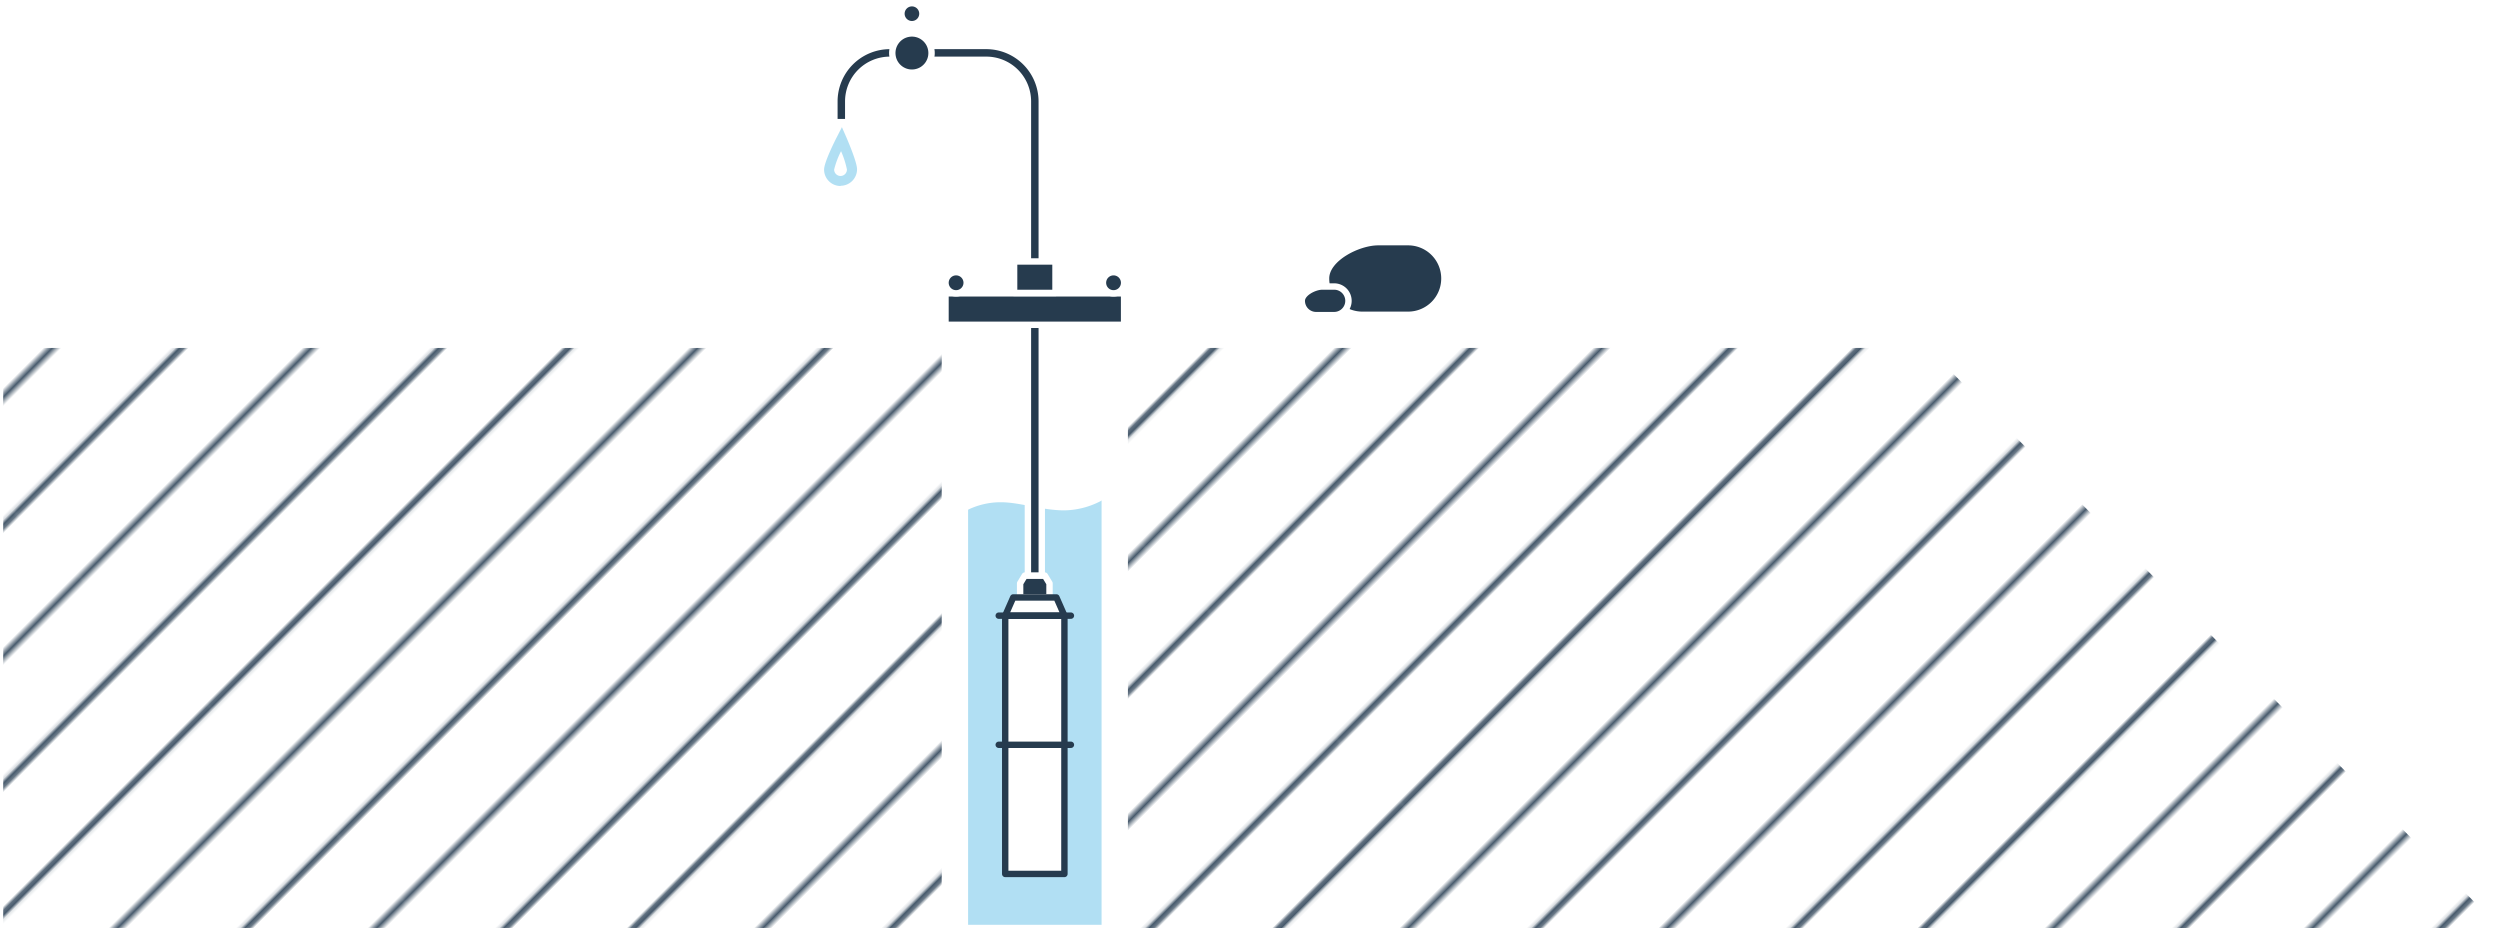 <svg xmlns="http://www.w3.org/2000/svg" xmlns:xlink="http://www.w3.org/1999/xlink" viewBox="0 0 781.2 290.98"><defs><style>.cls-1,.cls-10,.cls-3,.cls-5,.cls-7,.cls-9{fill:none;}.cls-2{clip-path:url(#clip-path);}.cls-3{stroke:#475a6c;}.cls-3,.cls-5{stroke-miterlimit:10;}.cls-10,.cls-3,.cls-5,.cls-7,.cls-9{stroke-width:2px;}.cls-4{fill:#263b4e;}.cls-10,.cls-5,.cls-7{stroke:#fff;}.cls-6{fill:#b1dff3;}.cls-7,.cls-9{stroke-linecap:round;}.cls-10,.cls-7,.cls-9{stroke-linejoin:round;}.cls-8{fill:#fff;}.cls-9{stroke:#263b4e;}.cls-11{fill:url(#Unnamed_Pattern_2);}</style><clipPath id="clip-path"><rect class="cls-1" width="240.95" height="141.73"/></clipPath><pattern id="Unnamed_Pattern_2" data-name="Unnamed Pattern 2" width="240.95" height="141.73" patternTransform="matrix(0.71, -0.71, -0.71, -0.71, 11609.66, 11764.26)" patternUnits="userSpaceOnUse" viewBox="0 0 240.94 141.73"><rect class="cls-1" width="240.95" height="141.73"/><g class="cls-2"><line class="cls-3" y1="14.17" x2="240.94" y2="14.17"/><line class="cls-3" y1="42.52" x2="240.94" y2="42.52"/><line class="cls-3" y1="70.87" x2="240.94" y2="70.87"/><line class="cls-3" y1="99.21" x2="240.94" y2="99.21"/><line class="cls-3" y1="127.56" x2="240.94" y2="127.56"/></g></pattern></defs><g id="Layer_2" data-name="Layer 2"><g id="Layer_1-2" data-name="Layer 1"><path class="cls-4" d="M451.35,87A11.33,11.33,0,0,1,440,98.37H425.69A11.33,11.33,0,0,1,414.36,87c0-6.26,10-11.33,16.28-11.33H440A11.33,11.33,0,0,1,451.35,87"/><path class="cls-5" d="M451.35,87A11.33,11.33,0,0,1,440,98.37H425.69A11.33,11.33,0,0,1,414.36,87c0-6.26,10-11.33,16.28-11.33H440A11.33,11.33,0,0,1,451.35,87Z"/><path class="cls-6" d="M345.25,155.84a25.38,25.38,0,0,1-12.65,3.64c-7.11,0-13.79-2.54-19.92-2.54a23.5,23.5,0,0,0-10.61,2.54V290h43.18Z"/><path class="cls-4" d="M421.37,94a4.47,4.47,0,0,1-4.47,4.47h-5.65A4.47,4.47,0,0,1,406.78,94c0-2.47,4-4.47,6.42-4.47h3.7A4.47,4.47,0,0,1,421.37,94"/><path class="cls-5" d="M421.37,94a4.47,4.47,0,0,1-4.47,4.47h-5.65A4.47,4.47,0,0,1,406.78,94c0-2.47,4-4.47,6.42-4.47h3.7A4.47,4.47,0,0,1,421.37,94Z"/><path class="cls-6" d="M262.66,58.12A5.14,5.14,0,0,1,257.51,53c0-2.19,3.1-8.45,4.06-10.31l1.51-2.95,1.32,3c.79,1.83,3.39,8,3.41,10.11a5.16,5.16,0,0,1-5.09,5.2h-.06m.18-10.86A25.84,25.84,0,0,0,260.65,53a2,2,0,0,0,.6,1.41,2,2,0,0,0,1.41.58h0a2,2,0,0,0,1.42-.61,2,2,0,0,0,.57-1.43,28.19,28.19,0,0,0-1.83-5.69"/><path class="cls-5" d="M152.83,79.5a3.2,3.2,0,0,1-2-1.44,17.05,17.05,0,0,1-1.33-3.13c-.27-.85-1-3.12.46-4,1.22-.76,2.8.32,3.89,1.19a13.23,13.23,0,0,1,2.47,2.55,3.22,3.22,0,0,1-2.49,4.91A3.08,3.08,0,0,1,152.83,79.5Z"/><rect class="cls-7" x="301.51" y="101.83" width="43.71" height="188.15"/><line class="cls-7" x1="1" y1="101.5" x2="603.6" y2="101.5"/><rect class="cls-8" x="314.11" y="192.38" width="18.49" height="80.71"/><rect class="cls-9" x="314.11" y="192.38" width="18.5" height="80.71"/><polygon class="cls-4" points="326.48 179.85 320.24 179.85 318.77 182.28 318.77 186.69 327.95 186.69 327.95 182.28 326.48 179.85"/><polygon class="cls-7" points="326.48 179.85 320.24 179.85 318.77 182.28 318.77 186.69 327.95 186.69 327.95 182.28 326.48 179.85"/><polygon class="cls-8" points="330.11 186.69 316.61 186.69 314.11 192.38 332.61 192.38 330.11 186.69"/><polygon class="cls-9" points="330.11 186.69 316.61 186.69 314.11 192.38 332.61 192.38 330.11 186.69"/><line class="cls-8" x1="312.08" y1="232.73" x2="334.64" y2="232.73"/><line class="cls-9" x1="312.08" y1="232.73" x2="334.64" y2="232.73"/><line class="cls-8" x1="312.08" y1="192.38" x2="334.64" y2="192.38"/><line class="cls-9" x1="312.08" y1="192.38" x2="334.64" y2="192.38"/><path class="cls-4" d="M325.53,179.85H321.2V31.69a13,13,0,0,0-13-13H278.06a13,13,0,0,0-13,13v6.48h-4.33V31.69a17.34,17.34,0,0,1,17.33-17.33h30.13a17.35,17.35,0,0,1,17.34,17.33Z"/><path class="cls-5" d="M325.53,179.85H321.2V31.69a13,13,0,0,0-13-13H278.06a13,13,0,0,0-13,13v6.48h-4.33V31.69a17.34,17.34,0,0,1,17.33-17.33h30.13a17.35,17.35,0,0,1,17.34,17.33Z"/><rect class="cls-10" x="245.17" y="60.61" width="35.44" height="38.05" rx="3.09"/><path class="cls-10" d="M283.8,89.88h-3.19V64.4h3.19a5.51,5.51,0,0,1,5.51,5.51V84.37A5.51,5.51,0,0,1,283.8,89.88Z"/><path class="cls-10" d="M245.17,69.24l-26.42-13A1.45,1.45,0,0,0,217,58.52l28.16,32.35"/><path class="cls-7" d="M162,98.22c1.08-5.26.09-13.06-1.44-19.71S158.18,66.35,162,59.58"/><line class="cls-7" x1="475.36" y1="98.22" x2="470.02" y2="87.57"/><line class="cls-7" x1="478.61" y1="98.93" x2="477.23" y2="84.92"/><line class="cls-7" x1="476.85" y1="82.32" x2="476.33" y2="78.51"/><line class="cls-7" x1="480.93" y1="98.93" x2="482.82" y2="94.39"/><line class="cls-7" x1="483.82" y1="91.66" x2="487.34" y2="84.03"/><line class="cls-7" x1="173.85" y1="98.99" x2="171.96" y2="94.53"/><line class="cls-7" x1="177.73" y1="98.99" x2="176.56" y2="88.79"/><path class="cls-7" d="M169.36,51.63A3.61,3.61,0,1,1,165.75,48,3.61,3.61,0,0,1,169.36,51.63Z"/><ellipse class="cls-7" cx="165.75" cy="42.54" rx="3.04" ry="4.68"/><path class="cls-7" d="M161.47,43.05c1.83,1.83,2.35,4.28,1.16,5.46s-3.63.67-5.45-1.16-2.35-4.27-1.17-5.46S159.64,41.23,161.47,43.05Z"/><ellipse class="cls-7" cx="156.66" cy="51.63" rx="4.68" ry="3.04"/><path class="cls-7" d="M157.18,55.91c1.82-1.82,4.27-2.35,5.45-1.16s.67,3.63-1.16,5.46-4.27,2.34-5.46,1.16S155.35,57.74,157.18,55.91Z"/><ellipse class="cls-7" cx="165.75" cy="60.72" rx="3.03" ry="4.68"/><path class="cls-7" d="M170,60.21c-1.82-1.83-2.34-4.28-1.16-5.46s3.63-.66,5.46,1.16,2.35,4.27,1.16,5.46S171.86,62,170,60.21Z"/><ellipse class="cls-7" cx="174.84" cy="51.63" rx="4.68" ry="3.03"/><path class="cls-7" d="M174.33,47.35c-1.83,1.83-4.27,2.35-5.46,1.16s-.66-3.63,1.17-5.46,4.27-2.34,5.45-1.16S176.16,45.52,174.33,47.35Z"/><rect class="cls-4" x="295.45" y="91.66" width="55.82" height="9.83"/><rect class="cls-7" x="295.45" y="91.66" width="55.81" height="9.83"/><rect class="cls-4" x="316.89" y="81.71" width="12.93" height="9.83"/><rect class="cls-7" x="316.89" y="81.71" width="12.93" height="9.83"/><path class="cls-4" d="M302.07,88.36a3.31,3.31,0,1,0-3.31,3.31,3.31,3.31,0,0,0,3.31-3.31"/><path class="cls-7" d="M302.07,88.36a3.31,3.31,0,1,0-3.31,3.31A3.31,3.31,0,0,0,302.07,88.36Z"/><path class="cls-4" d="M351.27,88.36A3.31,3.31,0,1,0,348,91.67a3.31,3.31,0,0,0,3.31-3.31"/><path class="cls-7" d="M351.27,88.36A3.31,3.31,0,1,0,348,91.67,3.31,3.31,0,0,0,351.27,88.36Z"/><path class="cls-4" d="M291.09,16.59A6.14,6.14,0,1,0,285,22.73a6.12,6.12,0,0,0,6.13-6.14"/><circle class="cls-5" cx="284.96" cy="16.59" r="6.14" transform="translate(1.02 45.86) rotate(-9.22)"/><line class="cls-5" x1="276.09" y1="4.28" x2="293.83" y2="4.28"/><path class="cls-4" d="M288.24,4.28A3.28,3.28,0,1,0,285,7.56a3.28,3.28,0,0,0,3.28-3.28"/><path class="cls-5" d="M288.24,4.28A3.28,3.28,0,1,0,285,7.56,3.28,3.28,0,0,0,288.24,4.28Z"/><path class="cls-8" d="M278.43,4.28a2.35,2.35,0,1,0-2.34,2.34,2.35,2.35,0,0,0,2.34-2.34"/><path class="cls-8" d="M296.18,4.28a2.35,2.35,0,1,0-2.35,2.34,2.35,2.35,0,0,0,2.35-2.34"/><rect class="cls-11" x="1" y="108.73" width="293.27" height="181.24"/><polygon class="cls-11" points="352.45 108.73 602.4 108.73 781.2 289.98 352.45 289.98 352.45 108.73"/></g></g></svg>